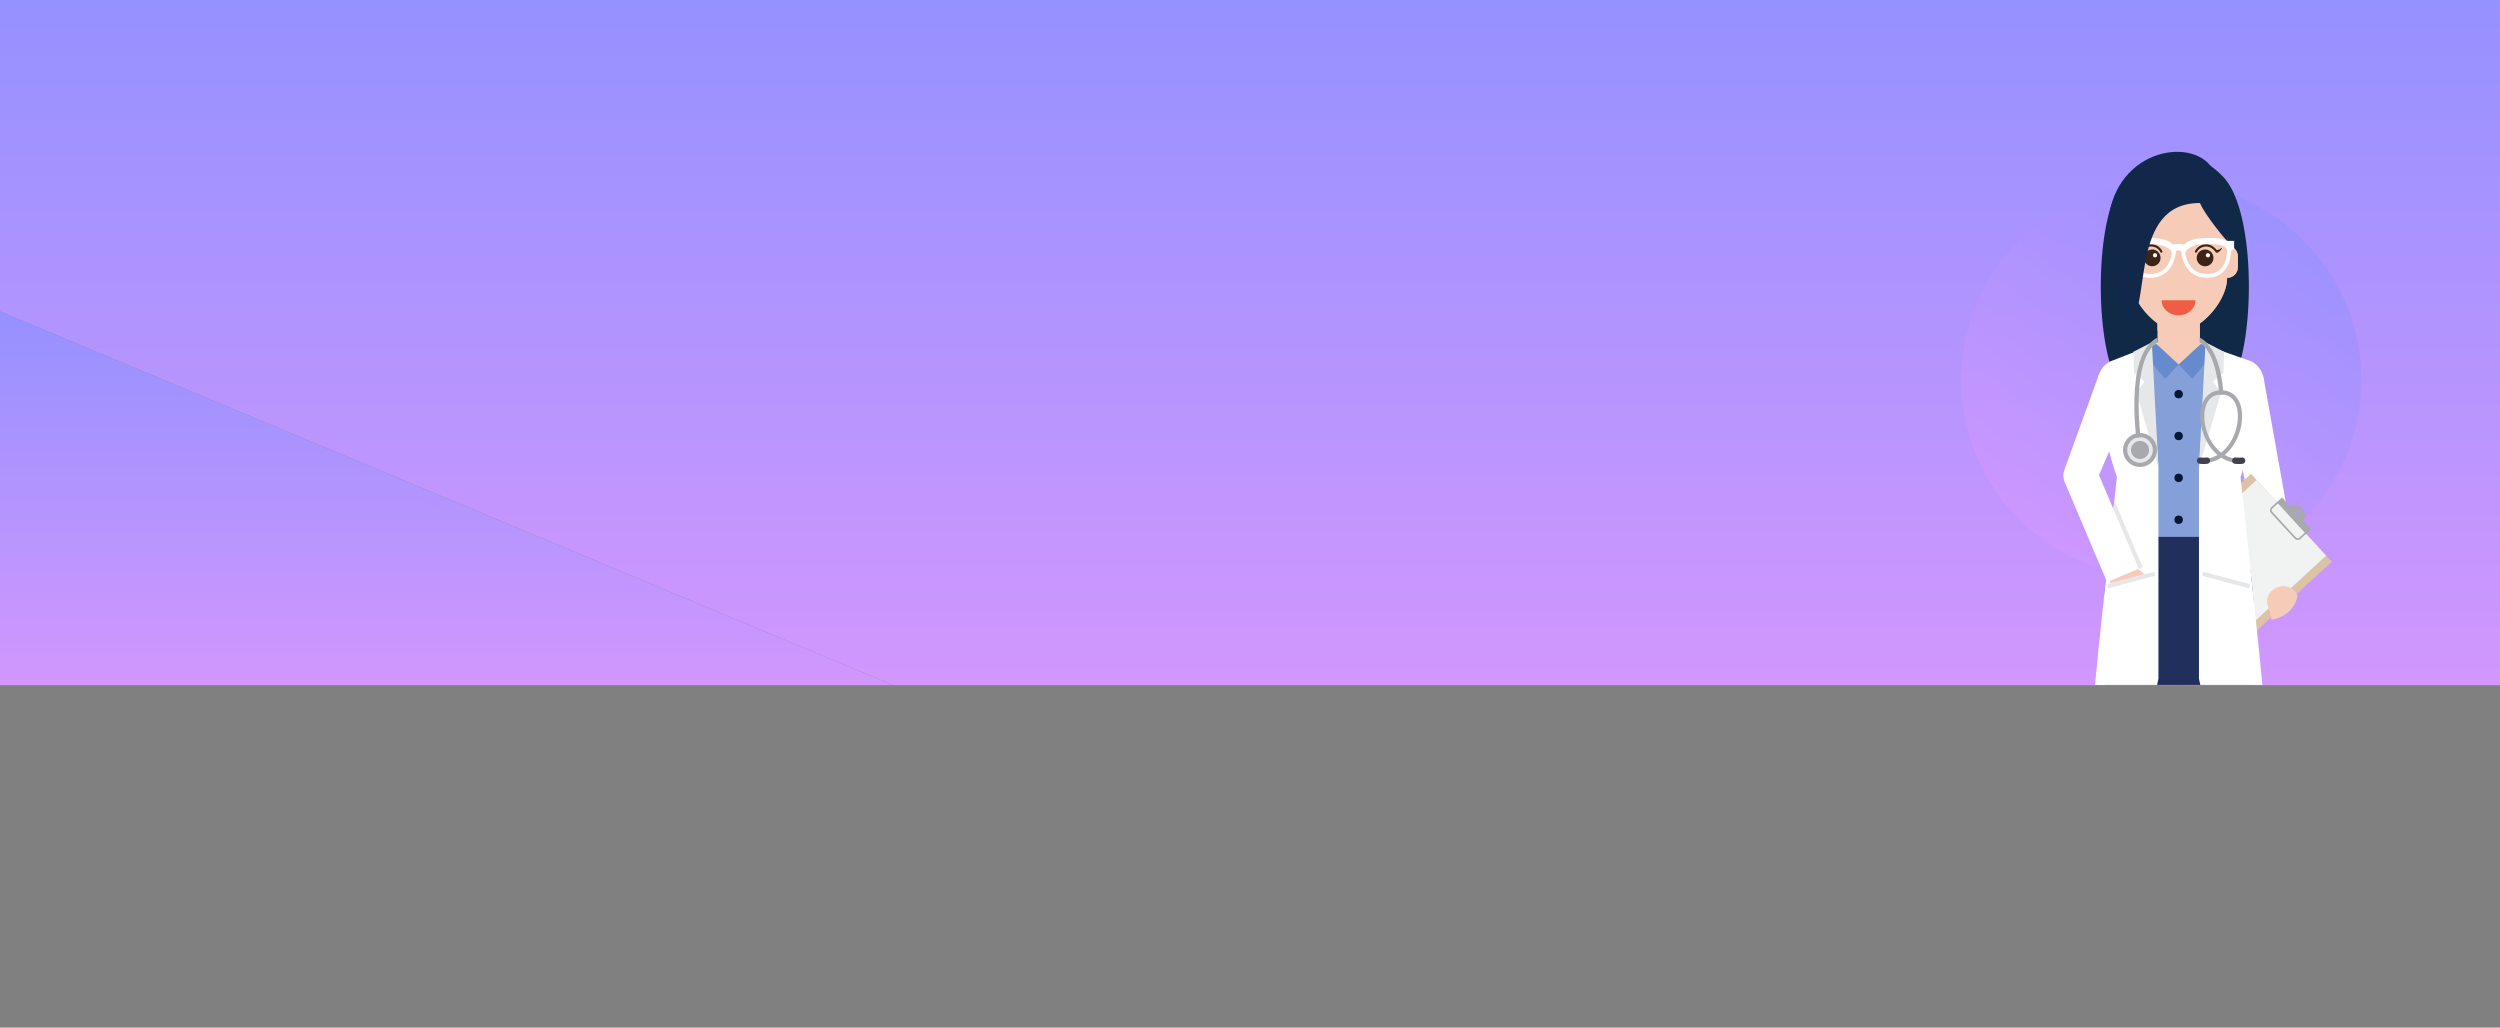 <svg xmlns="http://www.w3.org/2000/svg" xmlns:xlink="http://www.w3.org/1999/xlink" viewBox="0 0 1916.28 787.68"><rect x="0" y="0" width="1916.28" height="787.68" fill="#808080" stroke="none"/><defs><style>.cls-1{fill:none;}.cls-2{isolation:isolate;}.cls-3{fill:url(#linear-gradient);}.cls-4{fill:url(#linear-gradient-2);}.cls-5{opacity:0.64;fill:url(#linear-gradient-4);}.cls-6{clip-path:url(#clip-path);}.cls-7,.cls-9{fill:#e6e7e8;}.cls-11,.cls-20,.cls-7{mix-blend-mode:multiply;}.cls-8{fill:#102946;}.cls-10,.cls-11,.cls-20{fill:#f6ccb8;}.cls-12{fill:#061733;}.cls-13{fill:#fff;}.cls-14{fill:#dcc2a7;}.cls-15{fill:#f1f2f2;}.cls-16{fill:#a7a9ac;}.cls-17{fill:#212f5c;}.cls-18{fill:#859fd8;}.cls-19{fill:#658acd;}.cls-20{opacity:0.8;}.cls-21{fill:#3c2417;}.cls-22{fill:#f05d44;}.cls-23{fill:#11284a;}.cls-24{fill:#42404d;}</style><linearGradient id="linear-gradient" x1="958.14" x2="958.14" y2="525.23" gradientUnits="userSpaceOnUse"><stop offset="0" stop-color="#9591ff"/><stop offset="1" stop-color="#d197fe"/></linearGradient><linearGradient id="linear-gradient-2" x1="342.35" y1="238.74" x2="342.35" y2="525.23" xlink:href="#linear-gradient"/><linearGradient id="linear-gradient-4" x1="1561.52" y1="156.62" x2="1561.52" y2="461.4" gradientTransform="translate(616.05 -913.29) rotate(37.98)" xlink:href="#linear-gradient"/><clipPath id="clip-path" transform="translate(-2.77 -0.95)"><rect class="cls-1" x="1569" y="104.95" width="259.84" height="421"/></clipPath></defs><title>Dr.tech3dsubscribe</title><g class="cls-2"><g id="Layer_3" data-name="Layer 3"><polygon class="cls-3" points="1916.28 0 0 0 0 238.74 684.7 525.23 1916.28 525.23 1916.28 0"/><polygon class="cls-4" points="0 525.23 684.7 525.23 0 238.74 0 525.23"/><polygon class="cls-4" points="0 525.23 684.7 525.23 0 238.74 0 525.23"/><ellipse class="cls-5" cx="1656.73" cy="291.21" rx="153.29" ry="151.84"/><g class="cls-6"><g id="doctor"><ellipse class="cls-7" cx="1662.33" cy="767.41" rx="81.08" ry="20.27"/><path class="cls-8" d="M1721.49,272c-.06.37-.14.68-.22,1-.81,3.47-1.72,6.69-2.7,9.64-1.7,5.07-3.52,9.27-5.82,12.42a17,17,0,0,1-3.6,3.72,15.5,15.5,0,0,1-9.67,2.94h-59.35a15.45,15.45,0,0,1-10-3.19,17.75,17.75,0,0,1-3.26-3.47c-2.31-3.15-4.12-7.35-5.82-12.42q-1.49-4.43-2.7-9.64c-.08-.34-.16-.65-.23-1-9.3-40.95-6.53-113.54,14.56-135.41,8.65-9,19.35-16.86,37.13-16.86,14.1,0,23.75,5,31.45,11.5a72.31,72.31,0,0,1,5.69,5.36A29,29,0,0,1,1709,139C1728.21,163.4,1730.48,232.48,1721.49,272Z" transform="translate(-2.77 -0.95)"/><polygon class="cls-9" points="1649.32 262.37 1690.59 262.37 1693.84 280.98 1646.08 280.98 1649.32 262.37"/><polygon class="cls-10" points="1686.17 264.87 1686.17 244.19 1653.74 244.19 1653.74 264.87 1645.63 265.5 1653.74 317.78 1686.17 317.78 1694.28 265.5 1686.17 264.87"/><polygon class="cls-11" points="1653.74 244.32 1653.74 253.46 1686.17 264.43 1686.17 244.32 1653.74 244.32"/><path class="cls-10" d="M1719.75,419h-94.67c-21.72,37.38,1.91,87.95,13,206.5,2,16.86-3.79,68.21-5.36,107l-3.28,32h21.08l3.14-32,11.27-107.47,5.71-142.83h1.78l1.78-11.36,4,250.31-.1,43.32h21.08l0-32C1698.82,519.11,1746.73,465.42,1719.75,419Z" transform="translate(-2.77 -0.95)"/><path class="cls-12" d="M1678.15,746.37s2.38,13.85,10.47,13.85,10.46-13.85,10.46-13.85,2.19,8,2.19,13.39c0,9.88-3.92,15.43-12.65,15.43S1676,769.64,1676,759.76C1676,754.42,1678.15,746.37,1678.15,746.37Z" transform="translate(-2.77 -0.95)"/><path class="cls-12" d="M1651.69,747.34s-3.57,13.59-11.63,12.88-9.22-14.7-9.22-14.7-2.88,7.83-3.34,13.14c-.86,9.84,2.55,15.72,11.25,16.48s13.09-4.44,14-14.28C1653.16,755.55,1651.69,747.34,1651.69,747.34Z" transform="translate(-2.77 -0.95)"/><polygon class="cls-13" points="1733.64 431.19 1759.51 426.59 1735.02 289.29 1705.89 296.55 1733.64 431.19"/><rect class="cls-14" x="1655.41" y="392.64" width="119.53" height="91.53" transform="translate(152.47 1274.5) rotate(-42.56)"/><rect class="cls-15" x="1661.16" y="396.76" width="112.89" height="78.81" transform="translate(154.63 1275.56) rotate(-42.56)"/><path class="cls-16" d="M1748,385.82l-4.15,3.81a3.3,3.3,0,0,0-.2,4.64l17.91,19.5a3.29,3.29,0,0,0,4.64.2l4.15-3.81,3.87-3.55-6-6.58a7.87,7.87,0,0,0-10.27-11.19l-6-6.57Zm17.29,8.33a1.31,1.31,0,1,1,.08-1.85A1.3,1.3,0,0,1,1765.31,394.15Zm-16.4-7.36,20.57,22.4-4.15,3.81a2,2,0,0,1-2.79-.12l-17.9-19.5a2,2,0,0,1,.12-2.78Z" transform="translate(-2.77 -0.95)"/><path class="cls-10" d="M1763.9,458c-1.52-5.72-7.91-9-14.27-7.28s-10.28,7.71-8.75,13.42L1744,476C1761.38,473,1763.9,458,1763.9,458Z" transform="translate(-2.77 -0.95)"/><path class="cls-17" d="M1624,410.65h97.46s21.56,59.82-1.11,160.22a1.83,1.83,0,0,1-1.72,1.1h-91.8a1.82,1.82,0,0,1-1.72-1.1C1602.44,470.47,1624,410.65,1624,410.65Z" transform="translate(-2.77 -0.95)"/><path class="cls-18" d="M1650.66,268.14l1.26,4.74c2.18,6.25,7.52,7.46,20.81,7.46,15,0,21-4,22.74-9.64l.68-2.56c27.61,10.38,19.14,96.84,19.14,96.84l.17,47.5H1629l1.15-47.5S1623.05,278.52,1650.66,268.14Z" transform="translate(-2.77 -0.95)"/><circle class="cls-12" cx="1669.96" cy="302.12" r="3.24"/><circle class="cls-12" cx="1669.96" cy="334.21" r="3.24"/><circle class="cls-12" cx="1669.96" cy="366.3" r="3.24"/><circle class="cls-12" cx="1669.96" cy="398.38" r="3.24"/><path class="cls-19" d="M1672.73,280.34l10.44,11L1701,270l-11.14-5.55-4.19,3.88Z" transform="translate(-2.77 -0.95)"/><polygon class="cls-19" points="1652.8 263.55 1669.96 279.39 1659.52 290.39 1641.67 269.08 1652.8 263.55"/><path class="cls-13" d="M1688.3,521.14l4.22,19.7h45.64c-1.78-27.28-18-174.19-18-174.19,10-28.88,16.67-57.1,17.87-72.58.51-6.61-4.1-14-10.29-16.39l-32.38-11.33-7.06,92.75Z" transform="translate(-2.77 -0.95)"/><path class="cls-13" d="M1657.24,521.14l-4.22,19.7h-45.64c1.78-27.28,18-174.19,18-174.19-10-28.88-13.42-57.1-14.63-72.58-.51-6.61,4.11-14,10.29-16.39l29.13-11.33,7.07,92.75Z" transform="translate(-2.77 -0.95)"/><polygon class="cls-13" points="1688.77 478.92 1724.94 488.61 1724.94 447.89 1688.77 438.2 1688.77 478.92"/><rect class="cls-7" x="1707.58" y="426.83" width="3.24" height="37.45" transform="translate(833.68 1980.25) rotate(-75)"/><polygon class="cls-9" points="1704.81 269.68 1704.26 285.81 1696.2 292.44 1702.47 301.02 1685.53 358.15 1690.6 262.37 1704.81 269.68"/><polygon class="cls-9" points="1635.2 269.68 1635.75 285.81 1643.81 292.44 1637.53 301.02 1654.47 358.15 1649.41 262.37 1635.2 269.68"/><path class="cls-10" d="M1636.35,429l2.77,6.54a29.46,29.46,0,0,1,12.77,13.89,3.65,3.65,0,0,1-1.93,4.8,3.6,3.6,0,0,1-2.93-.05l1.33,3.13a10.94,10.94,0,1,1-20.15,8.55l-12-28.31Z" transform="translate(-2.77 -0.95)"/><path class="cls-7" d="M1622,397.78l17.11,40.33,6-2.53-21.64-51C1623,388.49,1622.5,392.93,1622,397.78Z" transform="translate(-2.77 -0.95)"/><path class="cls-13" d="M1617.89,447.11l24.18-10.27-30.43-71.71,12.45-29L1611.62,288,1585.19,361a13.13,13.13,0,0,0,.26,9.61Z" transform="translate(-2.77 -0.95)"/><polygon class="cls-13" points="1651.16 478.92 1614.99 488.61 1614.99 447.89 1651.16 438.2 1651.16 478.92"/><rect class="cls-7" x="1617.54" y="443.94" width="37.45" height="3.24" transform="translate(-62.33 437.73) rotate(-15)"/><path class="cls-10" d="M1709.87,189.27V172.41c0-17.92-20.73-40.54-37.14-40.54s-37.15,22.62-37.15,40.54v16.86a8.19,8.19,0,0,0-8.26,8.11v8.43a8.19,8.19,0,0,0,8.26,8.11c0,17.91,20.73,41.19,37.15,41.19s37.14-23.28,37.14-41.19a8.19,8.19,0,0,0,8.26-8.11v-8.43A8.19,8.19,0,0,0,1709.87,189.27Z" transform="translate(-2.77 -0.95)"/><path class="cls-20" d="M1672.73,225.11v30c16.41,0,37.14-23.28,37.14-41.19a8.19,8.19,0,0,0,8.26-8.11v-8.43a8.19,8.19,0,0,0-8.26-8.11V172.41c0-17.92-20.73-40.54-37.14-40.54v65.67a110,110,0,0,0-8.26,26Z" transform="translate(-2.77 -0.95)"/><path class="cls-11" d="M1658.86,200a6.4,6.4,0,1,1-6.63-6.17A6.42,6.42,0,0,1,1658.86,200Z" transform="translate(-2.77 -0.95)"/><path class="cls-21" d="M1658.86,198.39a6.4,6.4,0,1,1-6.63-6.17A6.42,6.42,0,0,1,1658.86,198.39Z" transform="translate(-2.77 -0.95)"/><path class="cls-13" d="M1656.23,196.56a1.6,1.6,0,1,1-1.66-1.54A1.6,1.6,0,0,1,1656.23,196.56Z" transform="translate(-2.77 -0.95)"/><path class="cls-21" d="M1660.24,193.5a9.34,9.34,0,0,0-7.53-5.18c-2-.22-5.86.08-9.15,4.24a1.92,1.92,0,0,1-.48,0,4.73,4.73,0,0,1-1.37-.36,6.4,6.4,0,0,1-1.85-1.26.21.21,0,0,0-.23,0,.2.2,0,0,0-.09.27s.13.28.37.68a6.8,6.8,0,0,0,1.09,1.38,6.52,6.52,0,0,0,1.51,1.08,5.24,5.24,0,0,0,.61.26l.28.08a1,1,0,0,0,1-.56c2.15-3,5-4.49,8.1-4.16a7.77,7.77,0,0,1,6.21,4.21.81.81,0,1,0,1.49-.64Z" transform="translate(-2.77 -0.95)"/><path class="cls-11" d="M1699.4,200a6.41,6.41,0,1,1-6.63-6.17A6.42,6.42,0,0,1,1699.4,200Z" transform="translate(-2.77 -0.95)"/><path class="cls-21" d="M1699.4,198.39a6.41,6.41,0,1,1-6.63-6.17A6.42,6.42,0,0,1,1699.4,198.39Z" transform="translate(-2.77 -0.95)"/><path class="cls-13" d="M1696.77,196.56a1.6,1.6,0,1,1-1.66-1.54A1.6,1.6,0,0,1,1696.77,196.56Z" transform="translate(-2.77 -0.95)"/><path class="cls-21" d="M1685.21,193.5a9.34,9.34,0,0,1,7.53-5.18c2-.22,5.86.08,9.15,4.24a1.92,1.92,0,0,0,.48,0,4.65,4.65,0,0,0,1.37-.36,6.4,6.4,0,0,0,1.85-1.26.21.21,0,0,1,.23,0,.2.2,0,0,1,.09.27,5.57,5.57,0,0,1-.37.68,6.44,6.44,0,0,1-2.6,2.46,5.24,5.24,0,0,1-.61.26l-.28.08a1.05,1.05,0,0,1-1-.56c-2.15-3-5-4.49-8.1-4.16a7.77,7.77,0,0,0-6.21,4.21.81.81,0,1,1-1.49-.64Z" transform="translate(-2.77 -0.95)"/><path class="cls-22" d="M1685.64,231.1c0,6.37-5.81,11.53-13,11.53s-13-5.16-13-11.53Z" transform="translate(-2.77 -0.95)"/><path class="cls-13" d="M1715.26,185.57h-5.7c-3.26-2.21-9.22-2.21-14.62-2.2-9.08,0-15.16,1.79-18.09,5.29a12,12,0,0,0-8.36,0c-2.94-3.5-9-5.29-18.1-5.29-5.4,0-11.35,0-14.62,2.2h-5.7v6.17l2.47,1.36c0,9.62,4.74,20.76,17.85,20.76,10.78,0,17.45-5.85,19.85-17.38a10.77,10.77,0,0,0,.22-2.43,2.54,2.54,0,0,1,4.41,0,11.41,11.41,0,0,0,.23,2.43c2.39,11.53,9.07,17.38,19.84,17.38,13.11,0,17.8-11.14,17.86-20.76l2.46-1.36Zm-47.88,10.32c-2.1,10.13-7.66,15.05-17,15.05-14.22,0-14.94-15-14.94-18,0-4.61,10.28-5,14.94-5C1660.66,187.91,1668.34,191.57,1667.38,195.89Zm27.56,15.05c-9.33,0-14.88-4.92-17-15.05-1-4.32,6.71-8,17-8,4.66,0,14.94.42,14.94,5C1709.88,196,1709.16,210.94,1694.94,210.94Z" transform="translate(-2.77 -0.95)"/><path class="cls-23" d="M1634,250.14c-11.72-39.1-19.91-63.37-13.51-89.75,12.44-51.25,75-54.29,81.35-22.13,1.35,6.85,15.15,13.6,8,47.31-.55-.19-16.61-19.2-20.79-29C1634,156.37,1652.46,238,1634,250.14Z" transform="translate(-2.77 -0.95)"/><path class="cls-16" d="M1706.9,301.65c-.06-1.48-1.65-33.71-18-41.93v3.74c13.27,8.66,14.71,38,14.72,38.33l.07,1.62,3.24-.14Z" transform="translate(-2.77 -0.95)"/><path class="cls-16" d="M1656.5,263.41v-3.76c-26.68,13.53-15.48,83.28-15,86.34l.27,1.6,3.2-.53-.27-1.6C1644.61,344.75,1633.85,277.85,1656.5,263.41Z" transform="translate(-2.77 -0.95)"/><path class="cls-16" d="M1716.41,352.44a21.28,21.28,0,0,1-8.34-2.74c8.81-7.37,13.86-20.18,13.26-31.49s-6.75-18.11-16-18.11-15.45,6.94-16,18.11,4.44,24.12,13.25,31.49a21.28,21.28,0,0,1-8.34,2.74,1.62,1.62,0,0,0,.17,3.23h.17a24.64,24.64,0,0,0,10.79-3.91,24.68,24.68,0,0,0,10.79,3.91h.17a1.62,1.62,0,0,0,.17-3.23Zm-23.94-34.06c.25-4.52,2-15,12.81-15s12.56,10.52,12.81,15c.57,10.73-4.33,22.93-12.81,29.46C1696.8,341.31,1691.9,329.11,1692.47,318.38Z" transform="translate(-2.77 -0.95)"/><path class="cls-24" d="M1691.79,356.62a27.69,27.69,0,0,1-2.86-.15,2.43,2.43,0,0,1,.51-4.84,22.3,22.3,0,0,0,4.62,0,2.43,2.43,0,1,1,.52,4.83A25.66,25.66,0,0,1,1691.79,356.62Z" transform="translate(-2.77 -0.95)"/><path class="cls-24" d="M1718.77,356.62a25.8,25.8,0,0,1-2.79-.15,2.43,2.43,0,1,1,.52-4.83,22.3,22.3,0,0,0,4.62,0,2.43,2.43,0,0,1,.51,4.84A27.69,27.69,0,0,1,1718.77,356.62Z" transform="translate(-2.77 -0.95)"/><circle class="cls-9" cx="1640.36" cy="344.9" r="9.73"/><path class="cls-16" d="M1643.13,336.12a9.73,9.73,0,1,1-9.73,9.73,9.73,9.73,0,0,1,9.73-9.73m0-3.24a13,13,0,1,0,13,13,13,13,0,0,0-13-13Z" transform="translate(-2.77 -0.95)"/><circle class="cls-16" cx="1640.36" cy="344.9" r="6.94"/></g></g></g></g></svg>